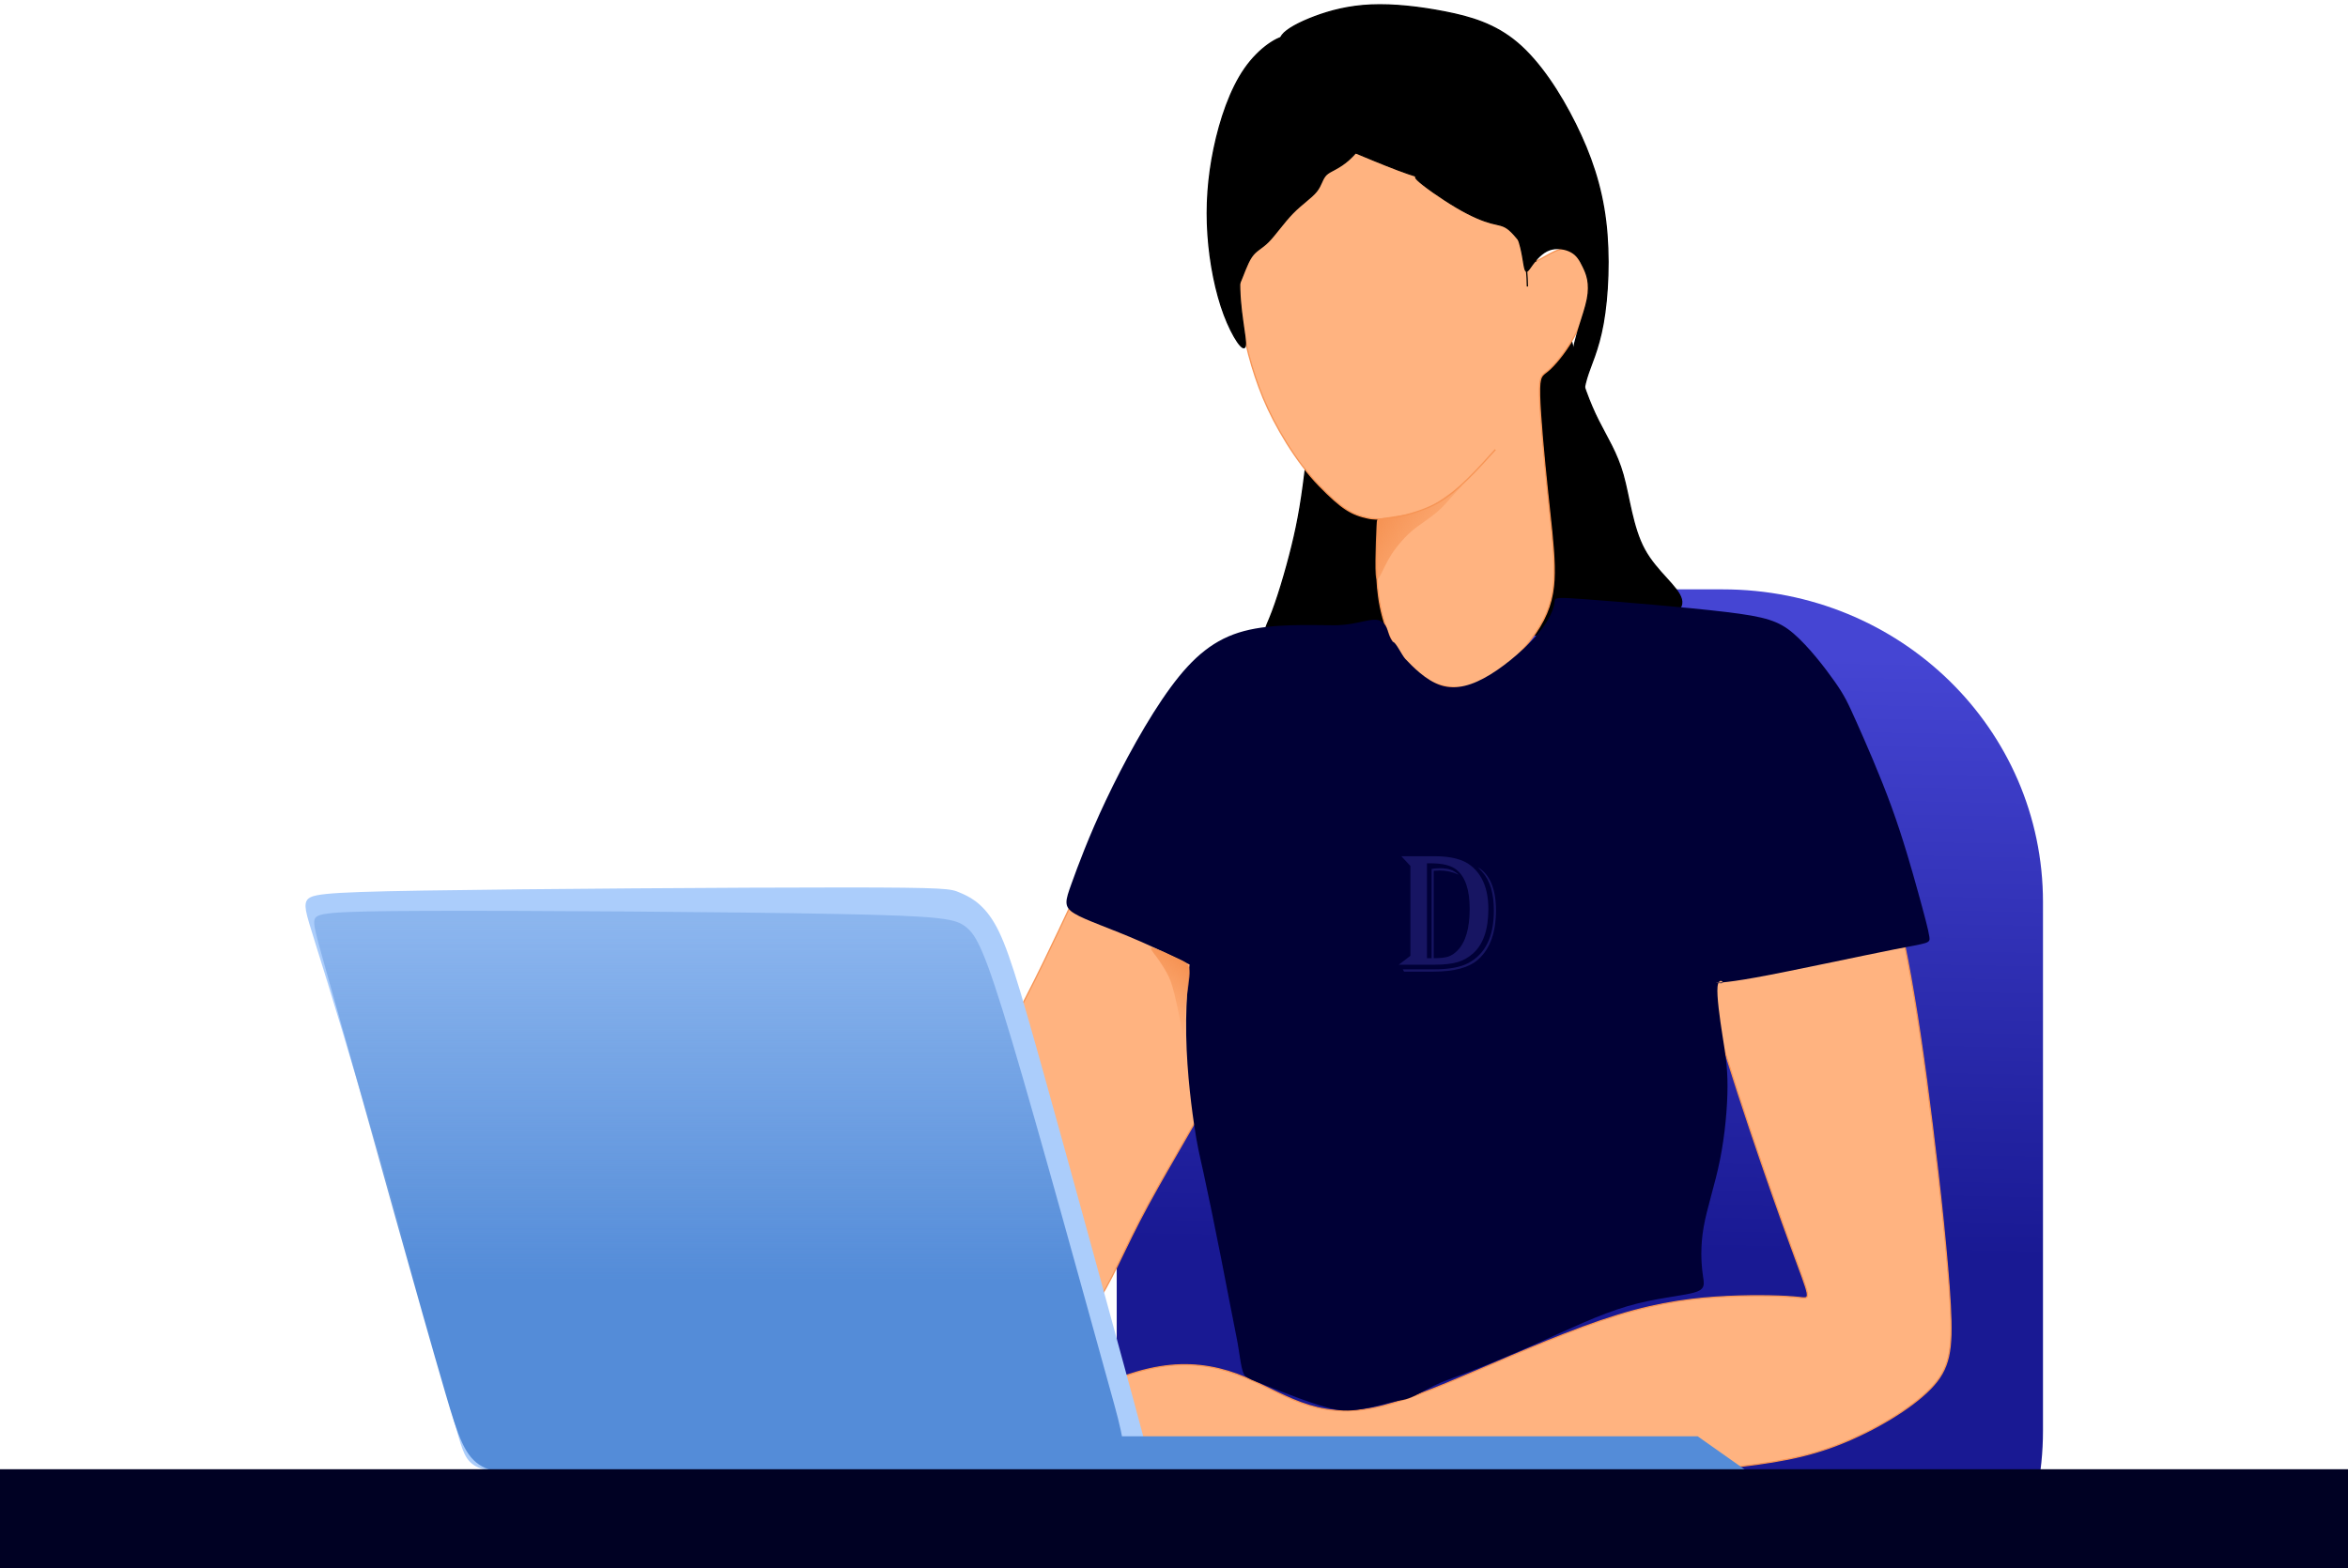 <svg width="488" height="326" viewBox="0 0 488 326" fill="none" xmlns="http://www.w3.org/2000/svg">
<path d="M298.686 122.525C261.794 122.525 232.095 151.523 232.095 187.544V297.484C232.095 306.287 233.878 314.666 237.097 322.309H419.602C422.821 314.666 424.606 306.287 424.606 297.484V187.544C424.606 151.523 394.906 122.525 358.014 122.525H298.686Z" fill="url(#paint0_linear)"/>
<path d="M327.24 73.487C328.754 79.541 330.368 83.779 332.185 87.411C334.001 91.044 336.019 94.071 337.33 98.712C338.642 103.354 339.247 109.61 341.77 114.251C344.293 118.892 348.732 121.919 349.438 124.543C350.144 127.166 347.117 129.385 331.579 131C316.041 132.614 287.994 133.623 274.573 133.522C261.153 133.421 262.363 132.211 263.877 128.578C265.39 124.946 267.206 118.892 268.518 113.545C269.83 108.197 270.637 103.555 271.545 95.382C272.453 87.209 273.462 75.505 282.039 67.634C290.615 59.763 306.759 55.727 315.536 57.645C324.314 59.563 325.727 67.433 327.24 73.487Z" fill="black" stroke="black" stroke-width="0.265"/>
<path d="M256.31 44.426C275.481 43.215 294.651 42.004 304.135 41.601C313.619 41.197 313.417 41.601 313.922 43.922C314.427 46.243 315.637 50.481 316.647 52.6C317.656 54.718 318.463 54.718 319.875 54.012C321.288 53.305 323.305 51.893 325.021 51.691C326.737 51.49 328.149 52.499 329.057 54.416C329.965 56.333 330.368 59.159 329.964 62.084C329.561 65.01 328.35 68.037 326.736 70.762C325.121 73.486 323.103 75.907 321.792 77.017C320.481 78.127 319.876 77.926 319.976 82.164C320.077 86.402 320.884 95.08 321.59 101.84C322.296 108.601 322.902 113.444 323.003 117.581C323.103 121.717 322.7 125.148 320.783 128.881C318.866 132.614 315.435 136.65 312.106 139.274C308.777 141.897 305.548 143.108 302.118 142.906C298.687 142.705 295.055 141.09 292.23 137.862C289.404 134.633 287.386 129.79 286.579 124.341C285.772 118.892 286.175 112.838 286.579 106.783" fill="#FFB380"/>
<path d="M256.31 44.426C275.481 43.215 294.651 42.004 304.135 41.601C313.619 41.197 313.417 41.601 313.922 43.922C314.427 46.243 315.637 50.481 316.647 52.6C317.656 54.718 318.463 54.718 319.875 54.012C321.288 53.305 323.305 51.893 325.021 51.691C326.737 51.49 328.149 52.499 329.057 54.416C329.965 56.333 330.368 59.159 329.964 62.084C329.561 65.01 328.35 68.037 326.736 70.762C325.121 73.486 323.103 75.907 321.792 77.017C320.481 78.127 319.876 77.926 319.976 82.164C320.077 86.402 320.884 95.08 321.59 101.84C322.296 108.601 322.902 113.444 323.003 117.581C323.103 121.717 322.7 125.148 320.783 128.881C318.866 132.614 315.435 136.65 312.106 139.274C308.777 141.897 305.548 143.108 302.118 142.906C298.687 142.705 295.055 141.09 292.23 137.862C289.404 134.633 287.386 129.79 286.579 124.341C285.772 118.892 286.175 112.838 286.579 106.783" stroke="#F69455" stroke-width="0.265"/>
<path d="M256.31 44.426C256.511 51.087 256.713 57.746 257.626 64.221C258.539 70.696 260.144 76.918 262.534 82.712C264.924 88.506 269.427 96.089 274.179 100.959C278.931 105.829 280.929 106.986 284.407 107.721C287.884 108.456 294.853 106.783 298.891 104.494C302.928 102.205 307.162 97.501 310.794 93.465" fill="#FFB380"/>
<path d="M256.31 44.426C256.511 51.087 256.713 57.746 257.626 64.221C258.539 70.696 260.144 76.918 262.534 82.712C264.924 88.506 269.427 96.089 274.179 100.959C278.931 105.829 280.929 106.986 284.407 107.721C287.884 108.456 294.853 106.783 298.891 104.494C302.928 102.205 307.162 97.501 310.794 93.465" stroke="#F69455" stroke-width="0.265"/>
<path d="M225.233 182.561C222.408 188.313 218.171 197.797 213.227 207.383C208.283 216.969 202.632 226.655 202.935 237.149C203.239 247.644 209.494 258.944 214.438 265.805C219.382 272.667 223.015 275.088 226.243 272.566C229.471 270.043 232.296 262.576 236.837 253.798C241.377 245.019 247.632 234.929 252.778 225.444C257.924 215.959 261.96 207.08 265.189 200.824C268.417 194.568 270.839 190.936 267.005 188.312C263.171 185.689 253.082 184.074 246.524 181.956C239.965 179.837 236.938 177.214 234.92 175.599C232.903 173.985 231.894 173.379 230.682 174.085C229.471 174.792 228.058 176.81 225.233 182.561Z" fill="#FFB380" stroke="#F69455" stroke-width="0.265"/>
<path d="M357.61 132.11C354.785 134.027 352.161 138.265 350.446 144.219C348.731 150.172 347.924 157.841 348.227 167.426C348.53 177.012 349.942 188.515 354.785 206.072C359.629 223.629 367.902 247.24 372.139 258.843C376.377 270.446 376.579 270.043 373.855 269.74C371.131 269.437 365.481 269.235 359.023 269.538C352.566 269.841 345.301 270.648 336.119 273.473C326.938 276.298 315.839 281.141 306.859 284.976C297.879 288.81 291.018 291.635 285.268 292.745C279.517 293.855 274.875 293.25 270.436 291.636C265.996 290.021 261.759 287.398 257.017 285.683C252.274 283.967 247.028 283.16 240.974 284.169C234.92 285.178 228.059 288.003 220.794 291.534C213.529 295.066 205.861 299.304 201.926 302.533C197.991 305.762 197.789 307.982 216.759 308.89C235.728 309.798 273.866 309.394 301.31 308.587C328.755 307.78 345.503 306.569 357.207 305.358C368.911 304.147 375.57 302.936 382.633 300.111C389.696 297.286 397.162 292.846 401.198 288.709C405.234 284.573 405.839 280.739 405.334 271.355C404.83 261.971 403.216 247.038 401.601 233.92C399.987 220.803 398.373 209.502 396.456 199.513C394.539 189.524 392.319 180.846 390.2 173.985C388.081 167.124 386.064 162.079 383.44 156.529C380.817 150.979 377.588 144.925 374.662 140.586C371.737 136.248 369.113 133.624 366.288 132.11C363.463 130.596 360.436 130.193 357.61 132.11V132.11Z" fill="#FFB380" stroke="#F69455" stroke-width="0.265"/>
<path d="M88.144 185.644C110.416 185.286 153.412 185 175.192 185C196.972 185 197.534 185.287 199.22 186.003C200.907 186.719 203.717 187.865 206.246 192.164C208.775 196.462 211.023 203.912 216.503 223.54C221.983 243.168 230.695 274.973 235.051 291.019C239.407 307.065 239.407 307.352 238.564 307.638C237.721 307.924 236.035 308.211 212.569 307.781C189.102 307.351 143.858 306.205 121.094 305.919C98.33 305.632 98.049 306.205 95.801 298.612C93.553 291.019 89.337 275.26 83.998 256.492C78.658 237.723 72.195 215.947 68.471 203.841C64.748 191.734 63.764 189.299 64.045 187.866C64.326 186.432 65.872 186.003 88.144 185.644V185.644Z" fill="#ABCDFB" stroke="#ABCDFB"/>
<path d="M88.611 189.368C110.158 189.297 151.823 189.582 173.94 190.01C196.057 190.439 198.626 191.009 200.766 192.722C202.906 194.435 204.618 197.289 210.326 216.41C216.033 235.532 225.736 270.92 230.73 288.9C235.725 306.88 236.01 307.451 213.179 307.307C190.349 307.164 144.404 306.308 121.287 306.451C98.171 306.594 97.885 307.736 92.606 289.756C87.327 271.776 77.053 234.675 71.488 214.912C65.923 195.148 65.067 192.723 65.353 191.295C65.638 189.867 67.065 189.439 88.611 189.368Z" fill="url(#paint1_linear)"/>
<path d="M324.549 124.313C323.007 124.333 323.141 124.656 323.051 125.369C322.908 126.511 322.194 128.651 319.84 131.504C317.485 134.358 313.49 137.925 309.781 140.208C306.071 142.492 302.647 143.49 299.508 142.492C296.369 141.494 293.514 138.497 292.087 136.998C291.355 136.229 290.089 133.435 289.482 133.438C288.184 131.729 288.707 130.234 287.084 129.184C285.369 128.073 282.341 129.991 277.296 129.991C272.252 129.991 264.583 129.588 258.529 131.202C252.475 132.817 248.036 136.448 243.294 142.906C238.552 149.364 233.507 158.647 229.875 166.316C226.242 173.984 224.023 180.038 222.711 183.671C221.399 187.303 220.996 188.514 223.317 189.927C225.638 191.339 230.683 192.953 237.141 195.779C240.379 197.195 243.969 198.917 247.243 200.522C246.855 204.307 246.569 208.175 246.523 212.024C246.422 220.399 247.431 228.673 248.137 233.516C248.843 238.36 249.248 239.774 250.156 243.91C251.064 248.047 252.475 254.908 253.787 261.568C255.099 268.227 256.311 274.685 257.017 278.116C257.724 281.547 257.924 285.582 258.933 286.187C259.943 286.792 259.64 286.692 263.272 288.105C266.904 289.518 273.261 292.14 277.599 293.048C281.938 293.956 287.891 291.635 291.12 291.131C294.349 290.626 296.063 288.608 301.108 286.792C306.153 284.976 313.015 282.15 319.573 279.224C326.132 276.297 332.386 273.271 338.238 271.556C344.091 269.841 349.54 269.438 352.062 268.732C354.584 268.026 354.181 267.016 353.878 264.797C353.575 262.577 353.373 259.147 354.079 255.11C354.785 251.074 356.4 246.432 357.461 241.198C358.522 235.963 359.031 230.136 359.04 225.878C359.05 221.621 358.563 218.934 357.994 215.29C357.425 211.647 356.775 207.048 356.967 205.15C357.001 204.812 357.063 204.562 357.139 204.377C356.817 204.335 356.491 204.275 356.446 204.275C356.407 204.275 356.562 204.316 357.178 204.292C357.498 203.647 358.018 204.003 358.044 204.233C359.282 204.126 361.398 203.856 365.014 203.2C372.544 201.832 386.467 198.805 393.631 197.393C400.795 195.981 401.199 196.182 400.997 194.77C400.795 193.358 399.987 190.331 398.675 185.589C397.363 180.846 395.547 174.388 393.126 167.729C390.704 161.069 387.678 154.209 385.838 150.088C383.999 145.968 383.348 144.587 381.31 141.685C379.272 138.783 375.846 134.36 372.778 131.72C369.711 129.08 367 128.223 358.652 127.224C350.305 126.225 336.322 125.083 329.544 124.584C327.002 124.397 325.475 124.301 324.549 124.313ZM358.044 204.233C357.691 204.264 357.397 204.283 357.178 204.292C357.164 204.319 357.151 204.346 357.139 204.377C357.54 204.429 357.954 204.454 358.039 204.312C358.052 204.29 358.047 204.261 358.047 204.233H358.044Z" fill="#000036"/>
<path d="M188.004 298.602H352.833L363.756 306.308L188.004 307.164V298.602Z" fill="#548CD8"/>
<path d="M488 305.452H0V326H488V305.452Z" fill="#000123"/>
<path d="M258.833 55.324C260.548 52.7 264.785 48.866 267.711 46.243C270.637 43.619 272.252 42.206 274.169 40.895C276.086 39.583 278.306 38.372 280.828 37.565C283.351 36.758 286.176 36.354 289.304 37.162C292.432 37.969 295.862 39.987 298.788 41.904C301.714 43.822 304.136 45.638 306.053 47.656C307.97 49.674 309.382 51.894 306.557 53.104C303.732 54.315 296.669 54.517 289.506 54.517C282.342 54.517 275.077 54.315 270.335 54.92C265.592 55.525 263.373 56.938 261.859 58.048C260.346 59.158 259.538 59.965 258.732 59.663C257.925 59.361 257.118 57.948 258.833 55.324H258.833Z" fill="#FFB380"/>
<path d="M256.31 60.773C256.537 59.972 256.739 59.164 256.915 58.351C257.536 55.489 257.84 52.567 258.371 49.687C258.902 46.807 259.676 43.929 261.153 41.399C263.345 37.644 266.981 34.88 270.953 33.111C274.926 31.342 279.244 30.494 283.552 29.896C289.637 29.053 296.051 28.725 301.713 31.107C305.968 32.897 309.528 36.148 312.047 40.017C314.565 43.885 316.079 48.35 316.848 52.902C317.219 55.102 317.422 57.331 317.453 59.562" stroke="black" stroke-width="0.265"/>
<path d="M267.66 7.497C265.693 7.496 261.758 9.918 258.731 14.257C255.704 18.596 253.585 24.852 252.324 30.906C251.063 36.961 250.659 42.813 251.063 48.766C251.467 54.72 252.677 60.773 254.438 65.453C256.199 70.133 258.51 73.438 258.812 71.925C259.115 70.411 257.409 64.079 257.667 57.684C257.924 51.288 260.143 44.831 262.464 37.263C264.785 29.695 267.206 21.018 268.417 15.468C269.628 9.919 269.628 7.497 267.66 7.497Z" fill="black" stroke="black" stroke-width="0.265"/>
<path d="M266.501 7.295C267.409 6.084 270.032 4.671 273.261 3.46C276.49 2.249 280.324 1.24 284.965 1.039C289.607 0.837 295.055 1.442 300.336 2.481C305.618 3.52 310.732 4.991 315.385 8.944C320.038 12.897 324.231 19.33 327.425 25.758C330.619 32.187 332.814 38.61 333.71 45.958C334.606 53.307 334.202 61.58 333.193 67.231C332.184 72.881 330.57 75.908 329.763 78.633C328.956 81.357 328.955 83.779 328.3 83.123C327.644 82.467 326.333 78.734 326.736 74.496C327.139 70.257 329.258 65.515 329.914 62.186C330.57 58.856 329.763 56.939 329.057 55.476C328.351 54.013 327.745 53.004 326.535 52.348C325.324 51.691 323.508 51.389 321.994 51.944C320.48 52.498 319.269 53.911 318.462 55.021C317.655 56.131 317.251 56.938 316.949 55.93C316.646 54.921 316.444 52.096 315.512 49.544C314.58 46.992 312.916 44.713 311.231 42.66C309.545 40.607 307.837 38.781 306.045 36.843C304.254 34.905 302.378 32.855 299.07 31.527C295.761 30.199 291.019 29.594 286.882 29.543C282.745 29.493 279.214 29.997 274.607 32.985C270 35.972 264.318 41.442 261.392 42.754C258.466 44.066 258.296 41.22 258.11 38.081C257.924 34.942 257.722 31.512 258.63 27.677C259.538 23.843 261.556 19.605 263.17 16.678C264.785 13.752 265.996 12.138 266.198 10.826C266.4 9.515 265.593 8.506 266.501 7.295Z" fill="black" stroke="black" stroke-width="0.265"/>
<path d="M258.983 49.825C259.841 46.748 260.951 43.317 262.464 40.945C263.978 38.574 265.895 37.262 268.165 35.849C270.436 34.437 273.059 32.923 276.893 31.864C280.728 30.805 285.772 30.199 289.707 30.098C293.643 29.998 296.468 30.401 299.949 31.864C303.43 33.328 307.566 35.85 310.139 38.423C312.712 40.997 313.721 43.62 314.729 47.303C315.738 50.986 316.747 55.728 311.652 58.2C306.557 60.672 295.358 60.873 287.74 60.47C280.122 60.066 276.087 59.057 273.514 58.452C270.941 57.846 269.831 57.645 268.368 57.342C266.905 57.039 265.089 56.636 263.625 56.837C262.162 57.039 261.052 57.846 259.993 58.199C258.934 58.553 257.925 58.452 257.723 57.039C257.52 55.627 258.126 52.903 258.983 49.825Z" fill="#FFB380"/>
<path d="M286.093 109.458C286.022 111.028 285.879 114.168 285.844 116.558C285.808 118.948 285.879 120.589 286.307 120.411C286.735 120.232 287.52 118.234 288.412 116.593C289.304 114.952 290.303 113.668 291.23 112.597C292.158 111.527 293.014 110.671 294.334 109.672C295.654 108.673 297.437 107.531 298.829 106.319C300.22 105.106 301.218 103.822 302.253 102.68C303.288 101.538 304.358 100.539 303.716 100.932C303.073 101.324 300.719 103.108 299.114 104.178C297.509 105.248 296.653 105.605 295.797 105.926C294.941 106.247 294.084 106.533 293.193 106.747C292.301 106.961 291.373 107.103 290.196 107.282C289.019 107.46 287.592 107.674 286.878 107.781C286.165 107.888 286.165 107.888 286.093 109.458H286.093Z" fill="url(#paint2_linear)"/>
<path d="M239.587 197.041C240.47 197.192 243.093 198.453 244.758 199.235C246.423 200.017 247.129 200.32 247.229 201.783C247.33 203.246 246.825 205.87 246.573 208.039C246.321 210.209 246.321 211.924 246.22 213.286C246.119 214.648 245.917 215.657 245.917 216.263C245.918 216.868 246.12 217.07 245.817 215.153C245.514 213.236 244.707 209.2 244.101 206.728C243.496 204.256 243.093 203.348 242.512 202.288C241.932 201.229 241.176 200.018 240.368 198.933C239.561 197.848 238.704 196.89 239.587 197.041Z" fill="url(#paint3_linear)"/>
<path d="M284.158 25.608C285.166 27.677 282.543 31.208 280.39 33.151C278.237 35.094 276.553 35.449 275.655 36.297C274.758 37.146 274.647 38.487 273.589 39.798C272.531 41.109 270.526 42.392 268.649 44.319C266.771 46.246 265.021 48.817 263.592 50.254C262.162 51.691 261.052 51.994 260.093 53.407C259.134 54.82 258.327 57.342 257.722 58.704C257.117 60.066 256.714 60.268 256.663 60.874C256.613 61.48 256.915 62.489 256.36 59.764C255.805 57.04 254.393 50.582 254.695 44.78C254.998 38.978 257.016 33.832 260.497 30.199C263.978 26.567 268.922 24.448 273.715 23.691C278.508 22.934 283.149 23.54 284.158 25.608Z" fill="black" stroke="black" stroke-width="0.265"/>
<path d="M280.91 31.44C283.169 32.383 287.685 34.271 290.707 35.404C293.73 36.538 295.26 36.917 295.195 36.854C295.13 36.792 293.472 36.288 294.603 37.417C295.733 38.547 299.651 41.307 302.781 43.149C305.911 44.991 308.252 45.916 309.888 46.358C311.523 46.8 312.453 46.76 313.679 47.798C314.905 48.837 316.427 50.954 317.374 52.047C318.32 53.141 318.692 53.212 318.952 53.762C319.211 54.312 319.359 55.341 318.767 52.64C318.176 49.939 316.845 43.508 314.49 38.187C312.136 32.867 308.757 28.656 304.855 26.281C300.953 23.906 296.529 23.368 292.431 23.663C288.334 23.958 284.563 25.087 282.321 26.364C280.079 27.642 279.365 29.069 279.009 29.783C278.652 30.496 278.652 30.496 280.91 31.44Z" fill="black" stroke="black" stroke-width="0.236"/>
<path d="M291.248 178.006H298.174C301.561 178.006 304.068 178.656 305.697 179.957C308.123 181.879 309.336 184.891 309.336 188.992C309.336 193.246 308.275 196.322 306.154 198.221C305.193 199.076 304.115 199.68 302.92 200.031C301.736 200.383 300.16 200.559 298.191 200.559H290.721L293.129 198.713V180.027L291.248 178.006ZM296.574 179.482V199.205H297.541V180.643C298.15 180.549 298.707 180.502 299.211 180.502C300.172 180.502 300.928 180.602 301.479 180.801C302.041 180.988 302.604 181.34 303.166 181.855C301.924 181.27 300.594 180.977 299.176 180.977C298.871 180.977 298.473 181 297.98 181.047V199.205C299.293 199.205 300.289 199.1 300.969 198.889C301.648 198.666 302.293 198.244 302.902 197.623C304.602 195.9 305.451 193.006 305.451 188.939C305.451 184.967 304.531 182.254 302.691 180.801C301.578 179.922 299.814 179.482 297.4 179.482H296.574ZM291.811 202L291.547 201.525H297.98C301.145 201.525 303.547 201.086 305.188 200.207C308.715 198.332 310.479 194.705 310.479 189.326C310.479 185.729 309.688 183.057 308.105 181.311L307.402 180.537C307.379 180.514 307.309 180.432 307.191 180.291C309.676 181.85 310.918 184.832 310.918 189.238C310.918 193.867 309.688 197.277 307.227 199.469C305.34 201.156 302.258 202 297.98 202H291.811Z" fill="#171562"/>
<defs>
<linearGradient id="paint0_linear" x1="382.229" y1="120.708" x2="377.386" y2="354.397" gradientUnits="userSpaceOnUse">
<stop offset="0.068" stop-color="#4545D3"/>
<stop offset="0.599" stop-color="#191993"/>
</linearGradient>
<linearGradient id="paint1_linear" x1="149.39" y1="189.357" x2="149.39" y2="307.322" gradientUnits="userSpaceOnUse">
<stop offset="0.016" stop-color="#548CD8" stop-opacity="0.36"/>
<stop offset="0.651" stop-color="#548CD8"/>
</linearGradient>
<linearGradient id="paint2_linear" x1="286.906" y1="108.494" x2="300.271" y2="117.911" gradientUnits="userSpaceOnUse">
<stop stop-color="#F69455"/>
<stop offset="1" stop-color="#F69455" stop-opacity="0"/>
</linearGradient>
<linearGradient id="paint3_linear" x1="245.873" y1="200.499" x2="238.161" y2="209.731" gradientUnits="userSpaceOnUse">
<stop stop-color="#F69455"/>
<stop offset="1" stop-color="#F69455" stop-opacity="0"/>
</linearGradient>
</defs>
</svg>
